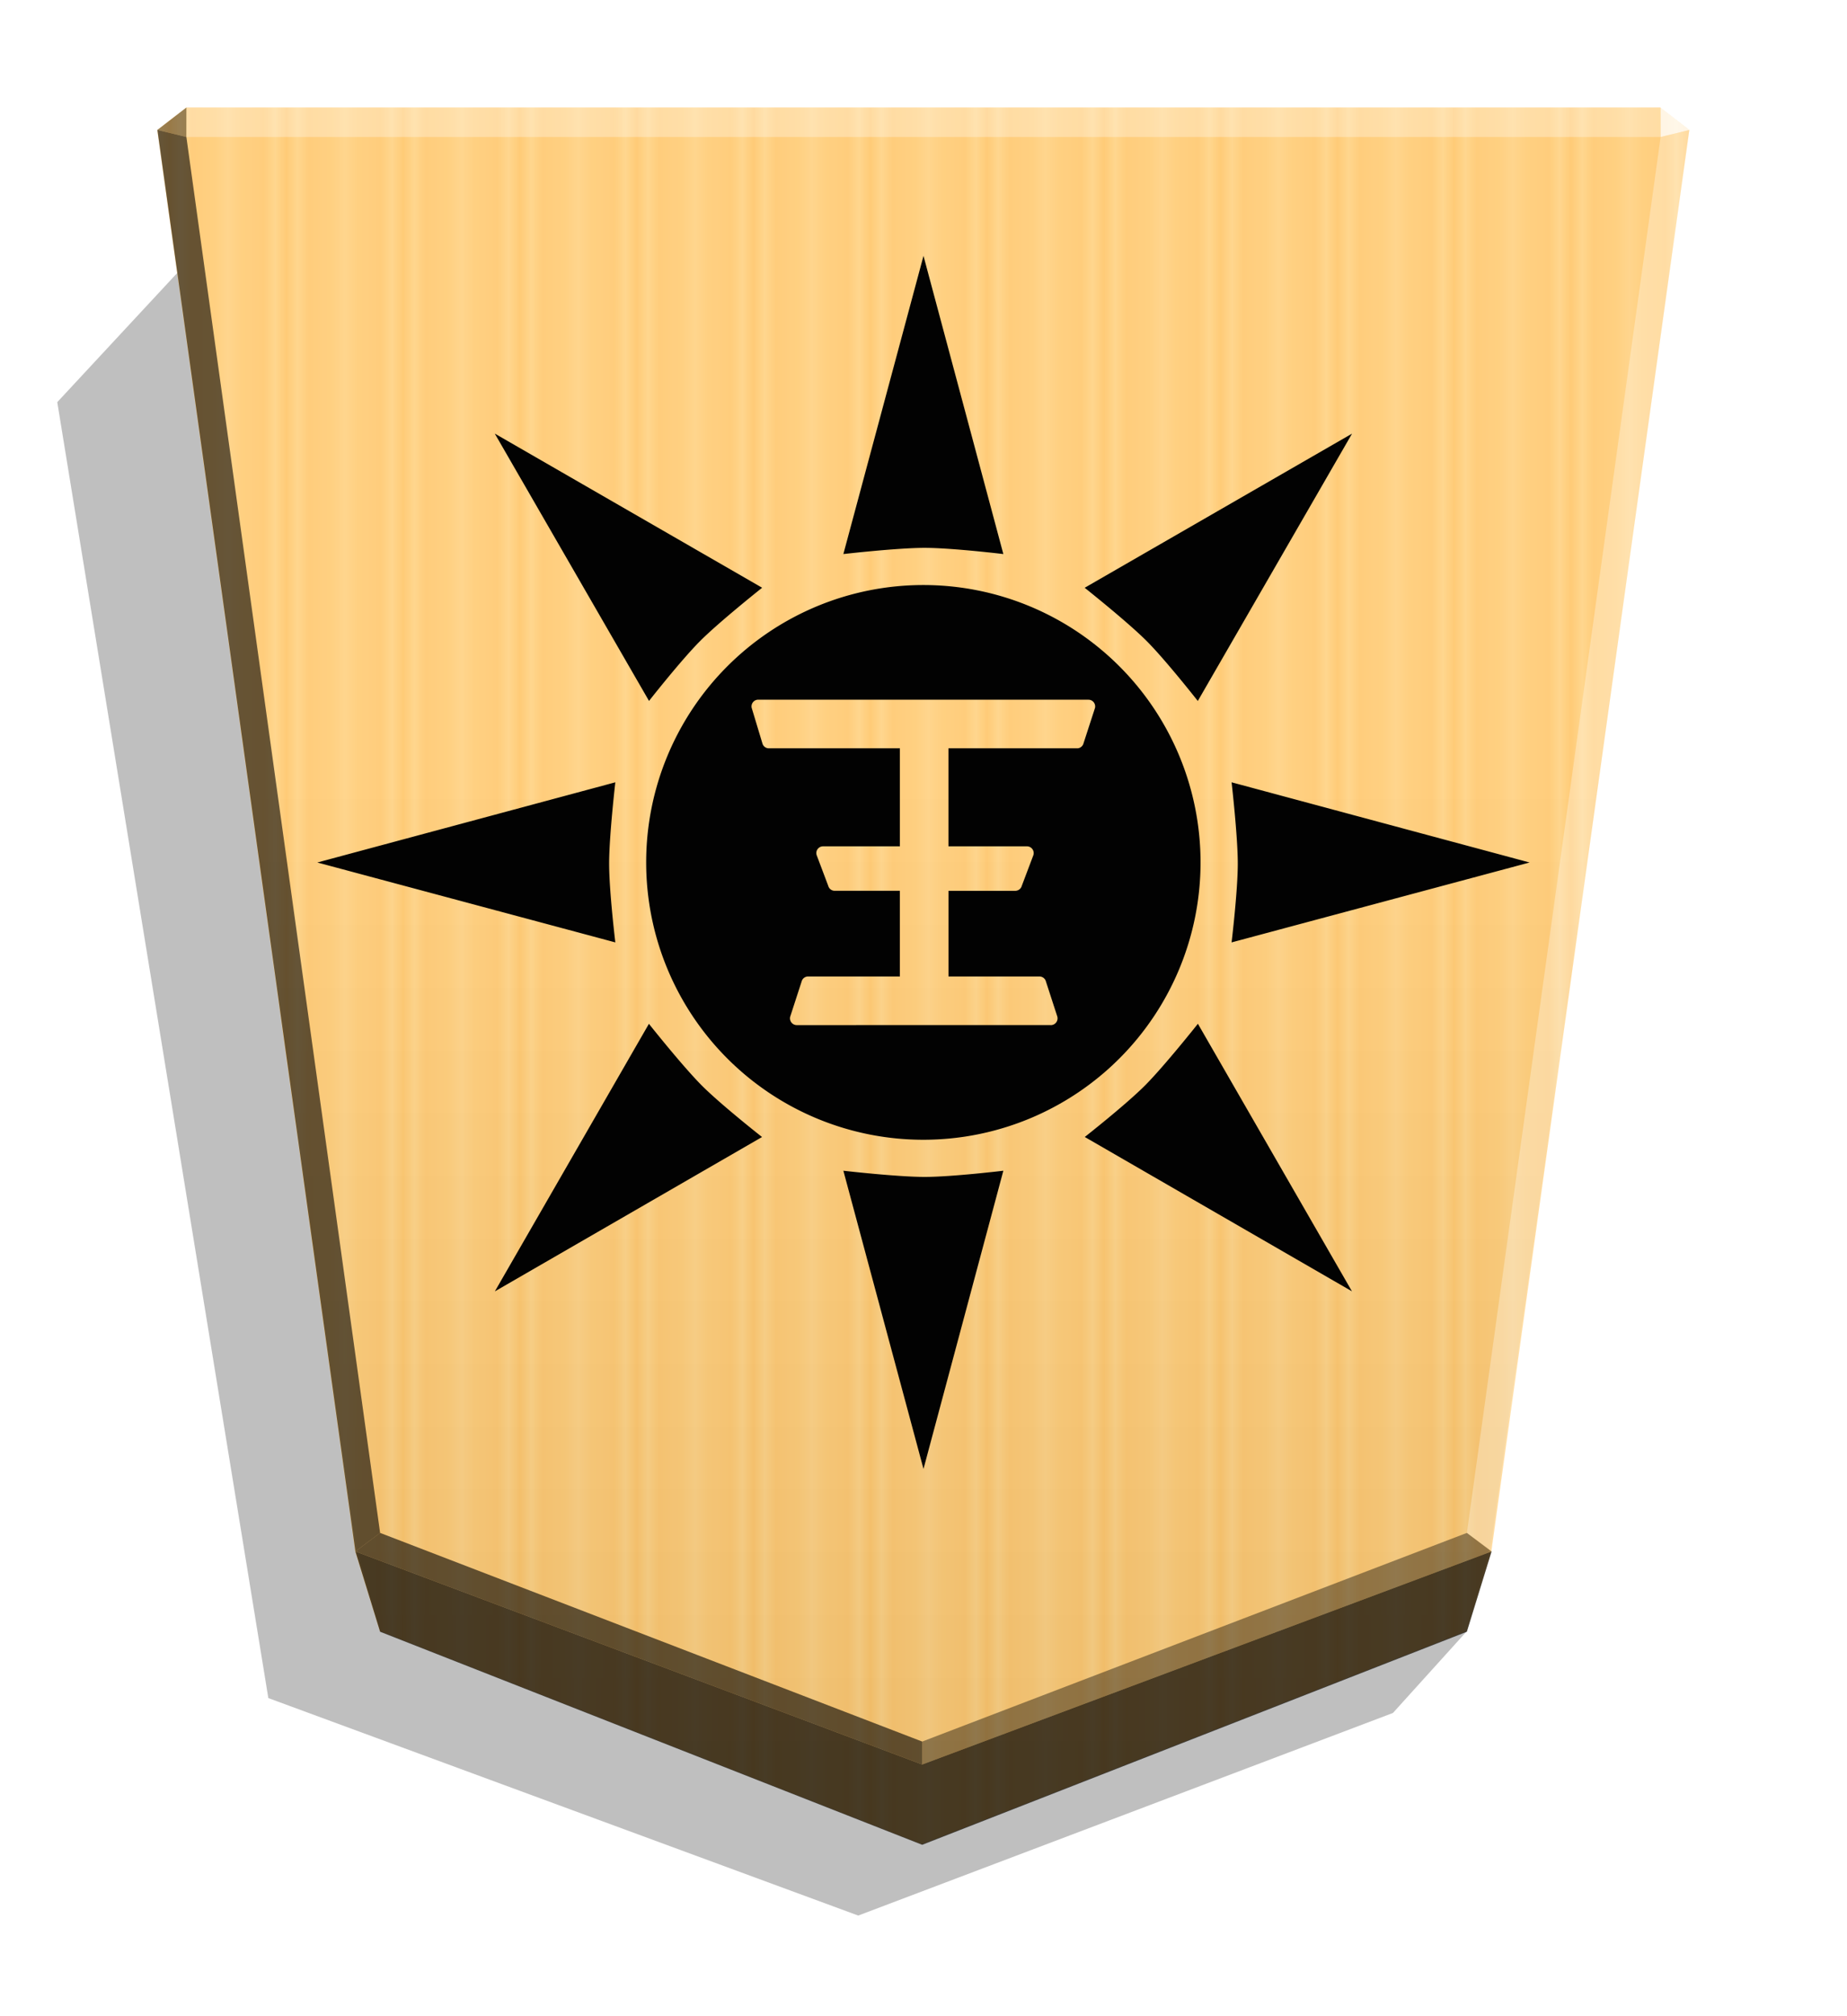 <svg xmlns="http://www.w3.org/2000/svg" id="svg73892" width="498.898" height="544.252" version="1.1" viewBox="0 0 1320 1440"><style id="style73796">.C{fill-opacity:.98}</style><defs id="defs73842"><filter id="B" width="1.023" height="1.02" x="-.012" y="-.01" style="color-interpolation-filters:sRGB"><feGaussianBlur id="feGaussianBlur73809" stdDeviation="2.441"/></filter><filter id="filter2484" width="1.105" height="1.093" x="-.053" y="-.047" style="color-interpolation-filters:sRGB"><feGaussianBlur id="feGaussianBlur2466" in="SourceGraphic" result="result0" stdDeviation="6"/><feDiffuseLighting id="feDiffuseLighting2470" diffuseConstant="1" lighting-color="#FFF" result="result5" surfaceScale="4"><feDistantLight id="feDistantLight2468" azimuth="235" elevation="45"/></feDiffuseLighting><feComposite id="feComposite2472" in="result5" in2="SourceGraphic" k1="1.4" operator="arithmetic" result="fbSourceGraphic"/><feGaussianBlur id="feGaussianBlur2474" in="fbSourceGraphic" result="result0" stdDeviation="6"/><feSpecularLighting id="feSpecularLighting2478" in="result0" lighting-color="#FFF" result="result1" specularConstant="1" specularExponent="25" surfaceScale="4"><feDistantLight id="feDistantLight2476" azimuth="235" elevation="45"/></feSpecularLighting><feComposite id="feComposite2480" in="fbSourceGraphic" in2="result1" k2="1" k3="1" operator="arithmetic" result="result4"/><feComposite id="feComposite2482" in="result4" in2="SourceGraphic" operator="in" result="result2"/></filter><filter id="filter4817" width="1.066" height="1.066" x="-.033" y="-.033" style="color-interpolation-filters:sRGB"><feGaussianBlur id="feGaussianBlur4799" in="SourceGraphic" result="result0" stdDeviation="6"/><feDiffuseLighting id="feDiffuseLighting4803" diffuseConstant="1" lighting-color="#FFF" result="result5" surfaceScale="4"><feDistantLight id="feDistantLight4801" azimuth="235" elevation="45"/></feDiffuseLighting><feComposite id="feComposite4805" in="result5" in2="SourceGraphic" k1="1.4" operator="arithmetic" result="fbSourceGraphic"/><feGaussianBlur id="feGaussianBlur4807" in="fbSourceGraphic" result="result0" stdDeviation="6"/><feSpecularLighting id="feSpecularLighting4811" in="result0" lighting-color="#FFF" result="result1" specularConstant="1" specularExponent="25" surfaceScale="4"><feDistantLight id="feDistantLight4809" azimuth="280" elevation="45"/></feSpecularLighting><feComposite id="feComposite4813" in="fbSourceGraphic" in2="result1" k2="1" k3="1" operator="arithmetic" result="result4"/><feComposite id="feComposite4815" in="result4" in2="SourceGraphic" operator="in" result="result2"/></filter><linearGradient id="A" x1="-1430.769" x2="-1409.955" y1="-77.47" y2="-77.47" gradientUnits="userSpaceOnUse" spreadMethod="reflect"><stop id="stop73798" offset="0" stop-color="#ffd285"/><stop id="stop73800" offset=".232" stop-color="#ffcd79"/><stop id="stop73802" offset=".616" stop-color="#ffca73"/><stop id="stop73804" offset=".808" stop-color="#ffd386"/><stop id="stop73806" offset="1" stop-color="#ffc86e"/></linearGradient><linearGradient id="C" x1="-904.556" x2="-904.556" y1="-406.052" y2="184.159" gradientUnits="userSpaceOnUse"><stop id="stop73812" offset="0"/><stop id="stop73814" offset=".604" stop-color="#fff"/></linearGradient></defs><path id="path73844" d="m-2699.281 228.709 26.181 28.949 190.592 72.165 210.264-77.468 75.234-461.629-45.894-49.39z" filter="url(#B)" opacity=".5" transform="matrix(-2.005 0 0 2.005 -4364.078 706.823)"/><path id="path73846" fill="url(#A)" d="m-1220.221-390.88-194.139 75.893-8.809 28.459-70.567 506.333 10.349 7.986h525.404l10.348-7.986-70.567-506.333-8.809-28.459z" transform="rotate(180 -893.82 266.77) scale(2.005)"/><path id="path73848" fill="url(#C)" d="m-904.556-434.511-194.139 75.893-8.809 31.887-70.567 502.905 10.349 7.986h525.404l10.349-7.986-70.567-502.905-8.809-31.887z" opacity=".25" style="mix-blend-mode:overlay;filter:url(#filter2484)" transform="rotate(180 -577.344 223.027) scale(2.005)"/><path id="path73850" d="m133.204 97.854.043-21.064-20.75 16.013 20.707 5.052zm932.803 1010.214-17.664-13.248-389.274 149.021v16.402z" opacity=".4"/><path id="path73852" d="m253.993 1108.068 17.664-13.248 387.412 149.021v16.402z" opacity=".6"/><path id="path73854" d="m253.993 1108.068 17.664-13.248L133.204 97.854l-20.707-5.052z" opacity=".6"/><g id="g73862" fill="#fff"><path id="path73856" d="m1066.007 1108.068-17.664-13.248 138.453-996.966 20.707-5.052z" opacity=".3"/><path id="path73858" d="m1186.796 97.854-.043-21.064 20.75 16.013-20.707 5.052z" opacity=".8"/><path id="path73860" d="M1186.796 97.854H133.204l.043-21.064h1053.506l.043 21.064z" opacity=".3"/></g><path id="path73864" d="m271.655 1165.416-17.663-57.348 405.076 152.176 406.938-152.176-17.663 57.348-389.275 152.176-387.413-152.176z" opacity=".7"/><path id="path27925-7" d="m659.996 1049.122 57.074-212.974s-36.651 4.42-56.185 4.429c-19.598.011-58.157-4.429-58.157-4.429zM353.66 922.318l190.95-110.241s-29.044-22.793-42.86-36.598c-13.865-13.85-37.986-44.255-37.986-44.255zm612.546-.03L856.108 731.196S831.98 761.6 818.116 775.45c-13.816 13.805-42.86 36.598-42.86 36.598zM659.899 814.033a198.1 198.1 0 0 0 198.096-198.096A198.1 198.1 0 0 0 659.899 417.84a198.1 198.1 0 0 0-198.102 198.096 198.1 198.1 0 0 0 198.102 198.096Zm91.388-81.885c-.05.003-.103-.002-.155 0-.11.002-.223-.01-.338-.017l-181.211.017c-3.417.116-5.867-3.272-4.703-6.48l8.226-25.31a4.791 4.791 0 0 1 4.697-2.938h65.315v-61.203h-46.486c-2.199.039-4.124-1.381-4.702-3.504l-8.218-21.783c-1.184-3.236 1.269-6.588 4.697-6.464h54.716v-70.013h-93.562a4.776 4.776 0 0 1-4.702-3.526l-7.634-25.31a4.796 4.796 0 0 1 4.107-5.867H777.87c3.09 0 5.378 2.865 4.696 5.867l-8.223 25.31a4.787 4.787 0 0 1-4.113 3.526h-92.387v70.013h55.91c3.428-.125 5.877 3.273 4.702 6.481l-8.226 21.766c-.564 2.086-2.538 3.55-4.72 3.521h-47.644v61.186h64.707a4.813 4.813 0 0 1 4.72 2.954l8.223 25.293c1.1 3.053-1.043 6.287-4.226 6.481zm128.893-59.069 212.974-57.073-212.974-57.269s4.44 38.56 4.429 58.158c-.012 19.533-4.43 56.184-4.43 56.184zm-440.425 0s-4.42-36.654-4.428-56.184c-.012-19.599 4.428-58.158 4.428-58.158l-212.974 57.269Zm416.278-172.43 110.247-190.95L775.187 419.8s30.404 24.123 44.254 37.986c13.805 13.816 36.593 42.86 36.592 42.86zm-392.2-.029c-.001 0 22.786-29.045 36.592-42.86 13.85-13.865 44.254-37.987 44.254-37.987L353.592 309.67ZM717.07 395.724l-57.074-212.975-57.268 212.975s38.56-4.44 58.157-4.43c19.534.009 56.185 4.43 56.185 4.43z" style="fill:#020202;fill-opacity:1;stroke:none;stroke-width:20.061;stroke-linecap:round;stroke-linejoin:round;stroke-dasharray:none;paint-order:stroke fill markers;filter:url(#filter4817)"/></svg>